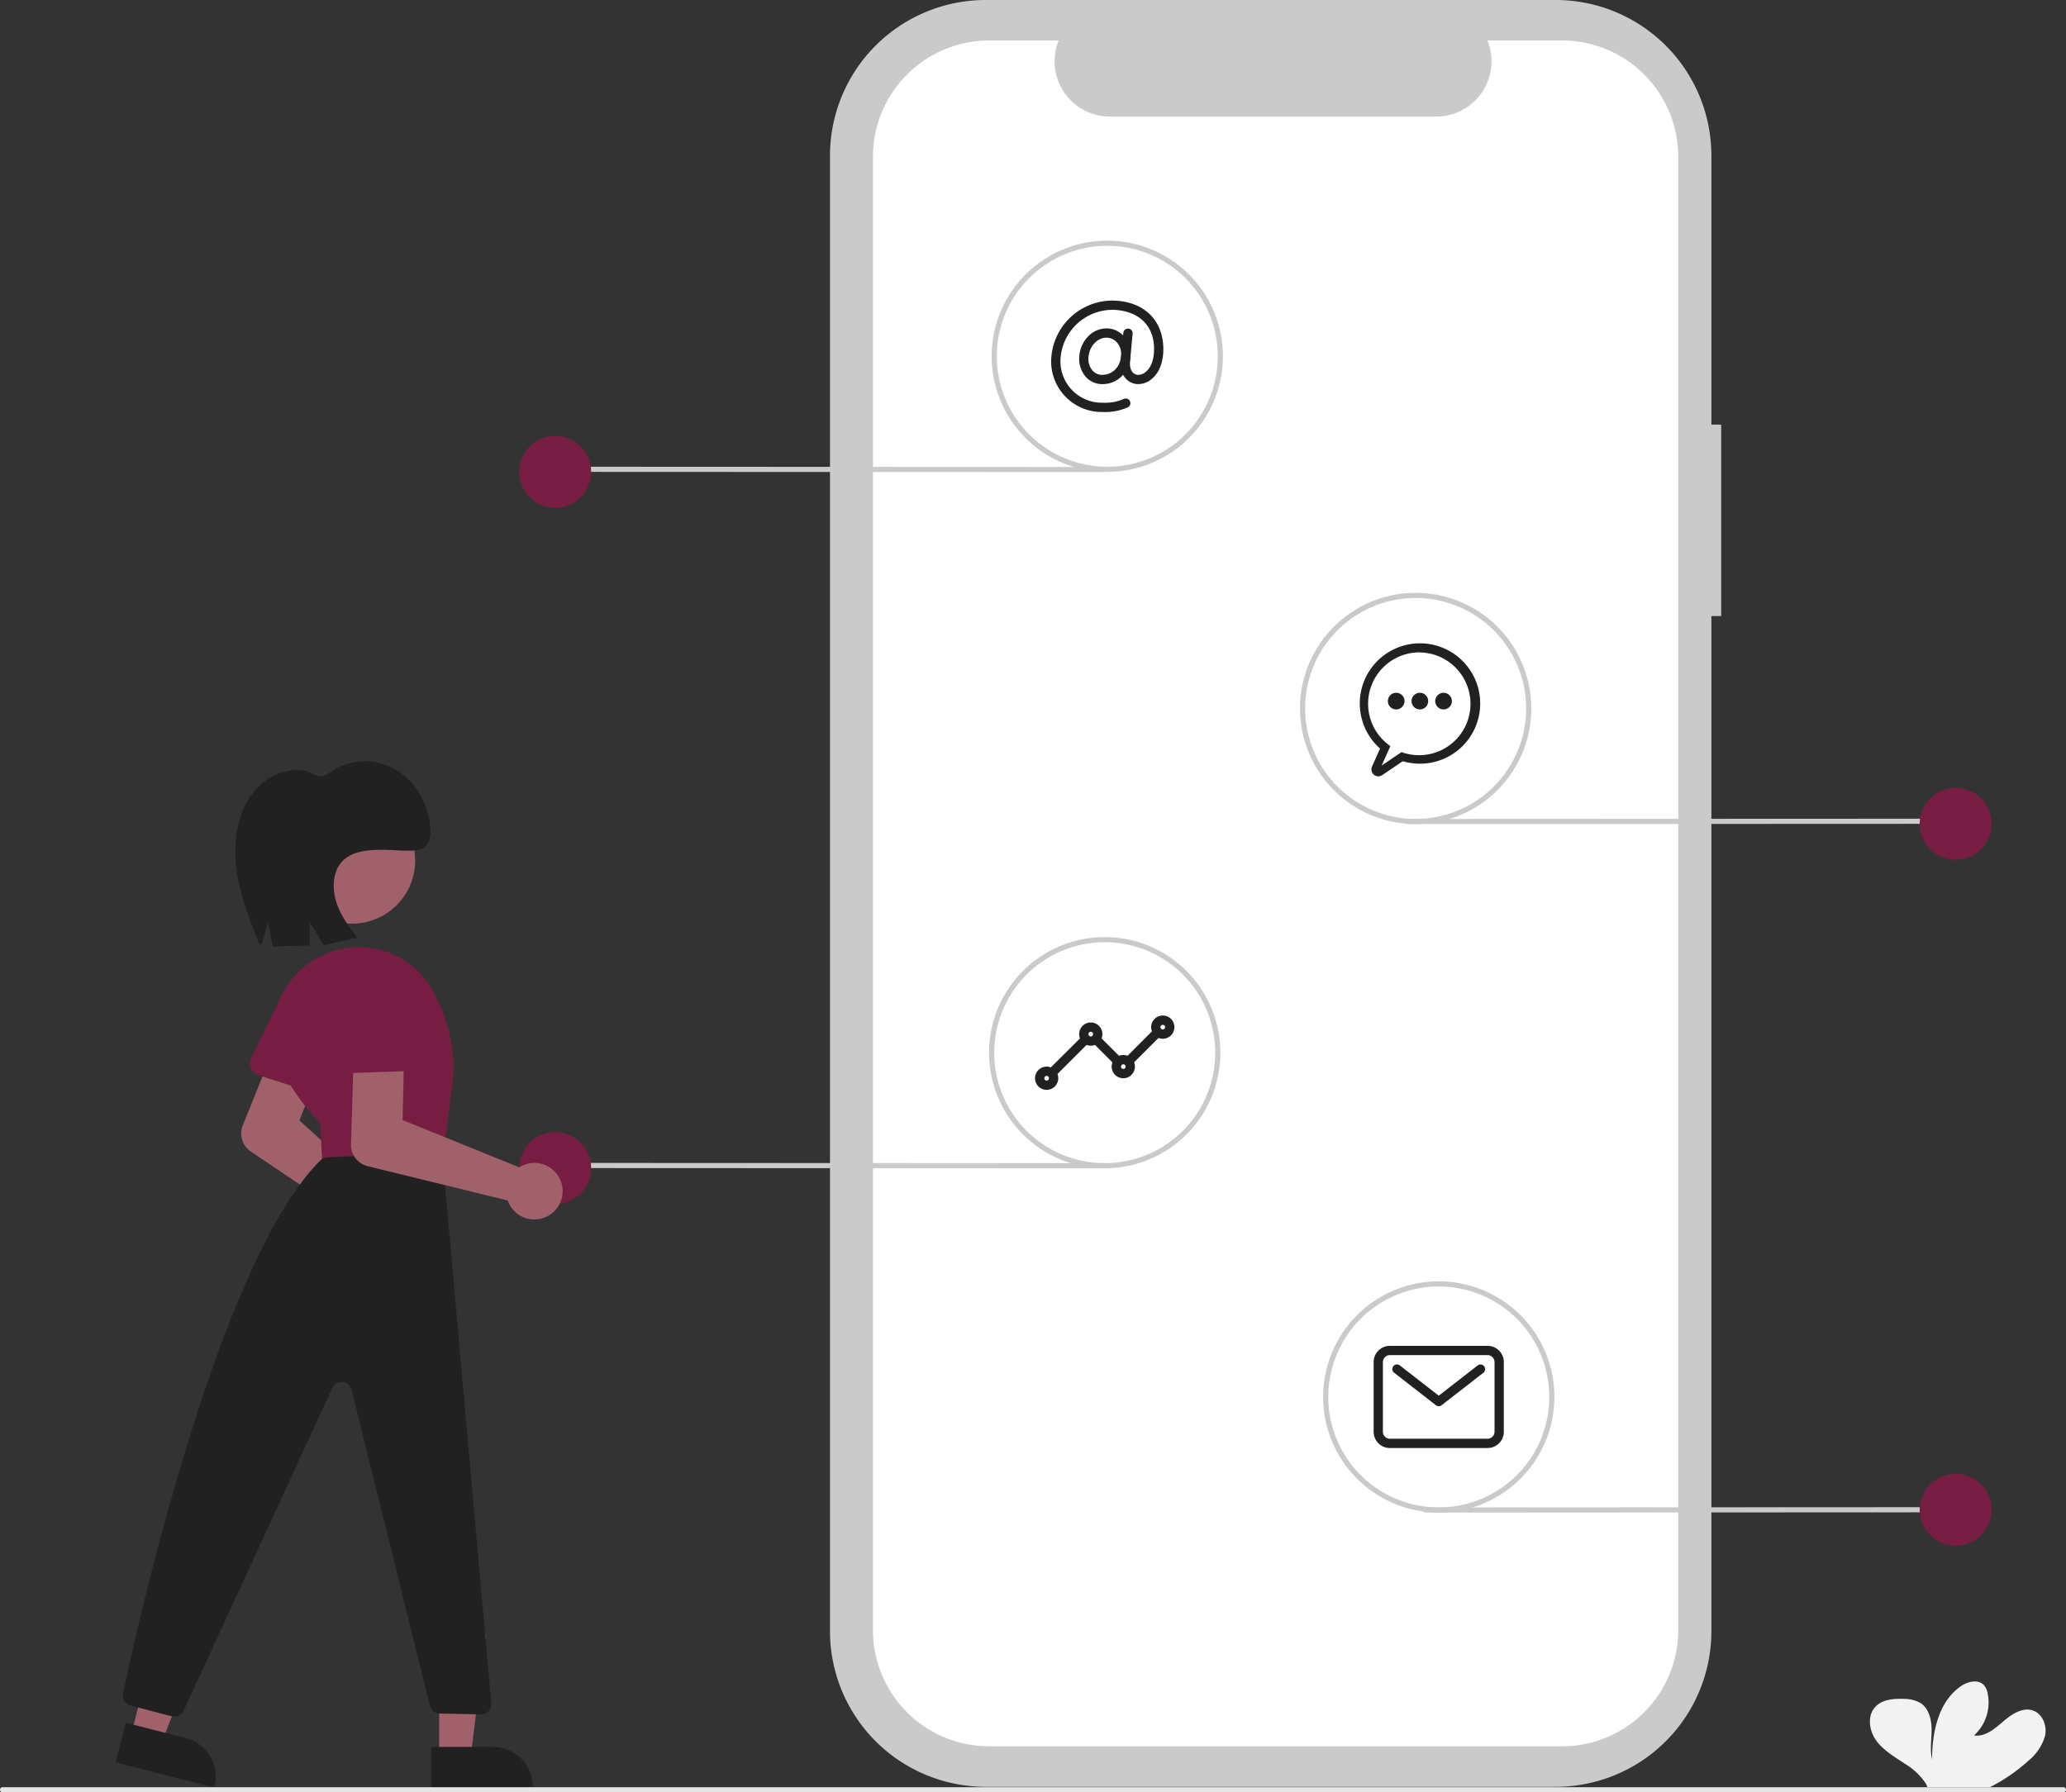 <svg id="acbdcde3-a4fd-43c9-b2e2-23268a62f9b0" xmlns="http://www.w3.org/2000/svg" viewBox="0 0 804 697.68"><rect x="0" y="0" width="804" height="697.68" fill="#333333" stroke="none"/><defs><style>.cls-1{fill:#cacaca;}.cls-2{fill:#fff;}.cls-3{fill:#222121;}.cls-4{fill:#771d42;}.cls-5{fill:#a0616a;}.cls-6{fill:#e6e6e6;}.cls-7{fill:#f2f2f2;}</style></defs><title>destaque3</title><path id="e9a96f1c-287a-42d8-bbee-a97ef2edbe89" class="cls-1" d="M669.82,165.28H666V60.59A60.6,60.6,0,0,0,605.4,0H383.6A60.6,60.6,0,0,0,323,60.59h0V634.94a60.6,60.6,0,0,0,60.6,60.59H605.4A60.59,60.59,0,0,0,666,634.94V239.8h3.83Z"/><path id="bb6cf65b-d1a0-4b47-beae-738e5a961a87" class="cls-2" d="M607.85,15.76h-29A21.52,21.52,0,0,1,559,45.38H431.92A21.5,21.5,0,0,1,412,15.76H385A45.25,45.25,0,0,0,339.72,61V634.52A45.25,45.25,0,0,0,385,679.77H607.85a45.25,45.25,0,0,0,45.25-45.25h0V61A45.25,45.25,0,0,0,607.85,15.76Z"/><path class="cls-3" d="M429,149.53a8.61,8.61,0,0,1-6.42-2.8,10.71,10.71,0,0,1-2.55-8.21,12.43,12.43,0,0,1,3.33-7.48,10,10,0,0,1,7.24-3.21,9,9,0,0,1,6.72,3,10.51,10.51,0,0,1,2.59,8h0a11.91,11.91,0,0,1-3.6,7.84A10.58,10.58,0,0,1,429,149.53Zm1.6-18.08c-3.54,0-6.6,3.25-7,7.39a7.08,7.08,0,0,0,1.6,5.45,4.94,4.94,0,0,0,3.76,1.62c3.31,0,6.85-2.28,7.31-7.39a6.88,6.88,0,0,0-1.66-5.28A5.4,5.4,0,0,0,430.59,131.45Zm7.51,7.23Z"/><path class="cls-3" d="M429.11,160.38A19.73,19.73,0,0,1,409.06,141a20.1,20.1,0,0,1,.12-2.45A23.94,23.94,0,0,1,432.62,117c6.51,0,11.86,2.09,15.49,6,3.43,3.76,5,9,4.53,14.88-.49,5.53-2.84,8.41-4.72,9.85a7.93,7.93,0,0,1-6,1.72c-3-.53-6.27-3.23-5.75-9.11l1-10.88a1.81,1.81,0,0,1,3.6.32l-1,10.87c-.25,2.93.78,4.89,2.78,5.24a4.36,4.36,0,0,0,3.17-1c1.31-1,2.94-3.08,3.31-7.3.43-4.89-.81-9.07-3.59-12.11s-7.36-4.88-12.82-4.88a20.33,20.33,0,0,0-19.84,18.24A16.11,16.11,0,0,0,427,156.66a15.19,15.19,0,0,0,2.13.1,18,18,0,0,0,8.26-1.5,1.81,1.81,0,0,1,1.4,3.34A21.8,21.8,0,0,1,429.11,160.38Z"/><path class="cls-3" d="M410,418.81a1.81,1.81,0,0,1-1.28-3.09L420.5,404a1.8,1.8,0,0,1,2.55,2.55L411.3,418.28A1.81,1.81,0,0,1,410,418.81Zm29.83-4.52a1.81,1.81,0,0,1-1.27-3.09l9.94-9.94a1.81,1.81,0,0,1,2.56,2.55l-9.95,9.95a1.81,1.81,0,0,1-1.28.53Zm-5.42,0a1.81,1.81,0,0,1-1.28-.53l-7.23-7.24a1.81,1.81,0,1,1,2.54-2.57l0,0,7.23,7.23a1.82,1.82,0,0,1,0,2.56A1.85,1.85,0,0,1,434.43,414.29Z"/><path class="cls-3" d="M452.51,404.34a4.52,4.52,0,1,1,4.52-4.52A4.52,4.52,0,0,1,452.51,404.34Zm0-5.42a.91.91,0,1,0,.9.9h0A.9.9,0,0,0,452.51,398.92Z"/><path class="cls-3" d="M437.14,419.71a4.52,4.52,0,1,1,4.52-4.52A4.52,4.52,0,0,1,437.14,419.71Zm0-5.42a.9.9,0,1,0,.91.9h0a.9.9,0,0,0-.91-.9Z"/><path class="cls-3" d="M424.49,407.05a4.52,4.52,0,1,1,4.52-4.52A4.52,4.52,0,0,1,424.49,407.05Zm0-5.42a.91.91,0,1,0,.9.9h0A.9.9,0,0,0,424.49,401.63Z"/><path class="cls-3" d="M407.31,424.23a4.52,4.52,0,1,1,4.52-4.52A4.52,4.52,0,0,1,407.31,424.23Zm0-5.42a.9.9,0,1,0,.9.9h0A.9.9,0,0,0,407.31,418.81Z"/><path class="cls-3" d="M578.89,563.65h-38a6.32,6.32,0,0,1-6.33-6.32V530.21a6.32,6.32,0,0,1,6.33-6.33h38a6.32,6.32,0,0,1,6.33,6.33v27.12A6.32,6.32,0,0,1,578.89,563.65Zm-38-36.16a2.74,2.74,0,0,0-2.72,2.72v27.12a2.73,2.73,0,0,0,2.72,2.71h38a2.73,2.73,0,0,0,2.72-2.71V530.21a2.74,2.74,0,0,0-2.72-2.72Z"/><path class="cls-3" d="M559.91,547.38a1.8,1.8,0,0,1-1.11-.38l-16.27-12.66a1.8,1.8,0,1,1,2.21-2.85h0l15.16,11.79,15.16-11.79a1.81,1.81,0,0,1,2.23,2.85h0L561,547A1.8,1.8,0,0,1,559.91,547.38Z"/><path class="cls-1" d="M763.83,588.68l-209.14.09a1,1,0,0,1,0-2l209.14-.09a1,1,0,0,1,0,2Z"/><circle class="cls-4" cx="761.05" cy="587.68" r="14"/><path class="cls-1" d="M758.83,320.68l-211.14.09a1,1,0,0,1,0-2l211.14-.09a1,1,0,0,1,0,2Z"/><circle class="cls-4" cx="761.05" cy="320.68" r="14"/><path class="cls-1" d="M218.27,183.68l211.14.09a1,1,0,0,0,0-2l-211.14-.09a1,1,0,0,0,0,2Z"/><circle class="cls-4" cx="216.05" cy="183.68" r="14"/><path class="cls-1" d="M218.27,454.68l211.14.09a1,1,0,1,0,0-2l-211.14-.09a1,1,0,0,0,0,2Z"/><circle class="cls-4" cx="216.05" cy="454.68" r="14"/><path class="cls-1" d="M559.91,588.77a45,45,0,1,1,45-45h0A45.05,45.05,0,0,1,559.91,588.77Zm0-88a43,43,0,1,0,43,43A43,43,0,0,0,559.91,500.77Z"/><path class="cls-1" d="M429.91,454.77a45,45,0,1,1,45-45A45,45,0,0,1,429.91,454.77Zm0-88a43,43,0,1,0,43,43h0a43,43,0,0,0-43-43Z"/><path class="cls-1" d="M550.91,320.77a45,45,0,1,1,45-45A45,45,0,0,1,550.91,320.77Zm0-88a43,43,0,1,0,43,43A43,43,0,0,0,550.91,232.77Z"/><path class="cls-1" d="M430.91,183.68a45,45,0,1,1,45-45h0A45.05,45.05,0,0,1,430.91,183.68Zm0-88a43,43,0,1,0,43,43,43,43,0,0,0-43-43Z"/><path class="cls-5" d="M148.5,488.58a11,11,0,0,1-4.3-7.88,9.74,9.74,0,0,1,0-1.08L97.61,448.26a8.56,8.56,0,0,1-3.34-9.67l22.26-55.3a9.7,9.7,0,0,1,18,7.17l-18,45.69,36.26,32.94a10.31,10.31,0,0,1,1.46-.23,11,11,0,0,1,3,21.77,12,12,0,0,1-2.15.2A10.88,10.88,0,0,1,148.5,488.58Z"/><path class="cls-4" d="M97.63,415.85a4.77,4.77,0,0,1,.1-4l10.62-21.72a13.38,13.38,0,0,1,25.52,8L130,422.09a4.82,4.82,0,0,1-5.52,4,4.34,4.34,0,0,1-.69-.17l-23.18-7.36A4.82,4.82,0,0,1,97.63,415.85Z"/><polygon class="cls-5" points="170.91 683.95 183.17 683.95 189 636.66 170.91 636.66 170.91 683.95"/><path class="cls-3" d="M167.78,680h24.15a15.38,15.38,0,0,1,15.38,15.38h0v.5H167.78Z"/><polygon class="cls-5" points="51.02 675.26 62.9 678.32 80.32 633.97 62.79 629.46 51.02 675.26"/><path class="cls-3" d="M49,670.61l23.39,6h0a15.38,15.38,0,0,1,11.07,18.73h0l-.13.48L45,686Z"/><circle class="cls-5" cx="137.01" cy="334.98" r="24.56"/><path class="cls-4" d="M124.59,437.14a88.81,88.81,0,0,1-14.73-20.23,32.71,32.71,0,0,1-1.54-26.48,33.38,33.38,0,0,1,19-19.34,32.87,32.87,0,0,1,41.61,15.44c6.14,12,8.55,23.79,7.16,35-2.67,21.35-4.23,32.38-4.64,32.79l-.14.14-45.69,2Z"/><path class="cls-3" d="M127.31,450.54l40.88-2a4,4,0,0,1,4.19,3.64L191.18,663a4,4,0,0,1-3.62,4.34l-.44,0-16-.34a4,4,0,0,1-3.8-3L136.83,541a4,4,0,0,0-7.52-.71L71.48,665.88a4,4,0,0,1-4.64,2.2l-16.08-4.2a4,4,0,0,1-2.9-4.69c5.29-25,37-168,76.86-207.53A3.93,3.93,0,0,1,127.31,450.54Z"/><path class="cls-5" d="M204.73,474.21a11,11,0,0,1-6.75-5.92,8.68,8.68,0,0,1-.4-1l-54.53-13.36a8.55,8.55,0,0,1-6.47-7.93l1.8-59.58a9.7,9.7,0,0,1,19.39.51L156.68,436l45.4,18.39a12.27,12.27,0,0,1,1.28-.71h0a11,11,0,1,1,1.37,20.51Z"/><path class="cls-4" d="M132.57,416.11a4.82,4.82,0,0,1-1.26-3.81l2.71-24a13.37,13.37,0,0,1,26.73-1l4.4,23.86a4.83,4.83,0,0,1-3.86,5.61,4.27,4.27,0,0,1-.71.07l-24.31.86A4.8,4.8,0,0,1,132.57,416.11Z"/><path class="cls-3" d="M101.82,367.41l2.57-8.3,1.75,9.31,14.42-.38-.07-9.18,5.48,9.06L139,365c-2.79-3.72-5.62-7.49-7.4-11.87s-2.43-9.53-.77-14c4.13-11,19.75-7.9,28.3-8,2.5,0,5.31-.21,7-2.25,1.23-1.54,1.43-3.73,1.36-5.76-.32-10.46-6.59-20.43-15.47-24.59a24,24,0,0,0-13.9-1.88A25.23,25.23,0,0,0,131,299c-2,1-4.1,3.3-6.25,3.24-1.81-.05-4.2-1.94-6.16-2.26a19.22,19.22,0,0,0-7.13.25,22.33,22.33,0,0,0-12.07,7.23c-6.68,7.76-8.67,19.2-7.5,29.73s5.1,20.43,9,30.16"/><path class="cls-6" d="M803,697.68H1a1,1,0,0,1,0-2H803a1,1,0,0,1,0,2Z"/><path class="cls-7" d="M789.47,685.29a19.34,19.34,0,0,0,6.38-9.6c.81-3.82-.82-8.3-4.45-9.78-4.09-1.57-8.45,1.27-11.76,4.12s-7.1,6.13-11.44,5.51a17.36,17.36,0,0,0,5.33-16.28,6.58,6.58,0,0,0-1.49-3.32c-2.26-2.43-6.38-1.38-9.1.53-8.63,6.07-11,17.79-11.08,28.35-.88-3.81-.14-7.78-.16-11.62s-1.1-8.3-4.38-10.32a13.27,13.27,0,0,0-6.65-1.58c-3.88-.13-8.2.25-10.85,3.09-3.32,3.52-2.44,9.44.43,13.28s7.22,6.31,11.22,9a24.8,24.8,0,0,1,8,7.65,8.26,8.26,0,0,1,.6,1.36h24.32A67.68,67.68,0,0,0,789.47,685.29Z"/><path class="cls-3" d="M536.41,302.2a2.72,2.72,0,0,1-2.48-3.82l3.13-7a23.43,23.43,0,1,1,8.85,4.92l-8,5.41A2.67,2.67,0,0,1,536.41,302.2Zm16.14-48.26a20,20,0,0,0-12.49,35.73l1,.79L537.68,298l7.73-5.23.76.25a20,20,0,1,0,6.38-39.05Z"/><circle class="cls-3" cx="552.55" cy="272.91" r="3.25"/><circle class="cls-3" cx="543.34" cy="272.91" r="3.25"/><circle class="cls-3" cx="561.77" cy="272.91" r="3.25"/></svg>